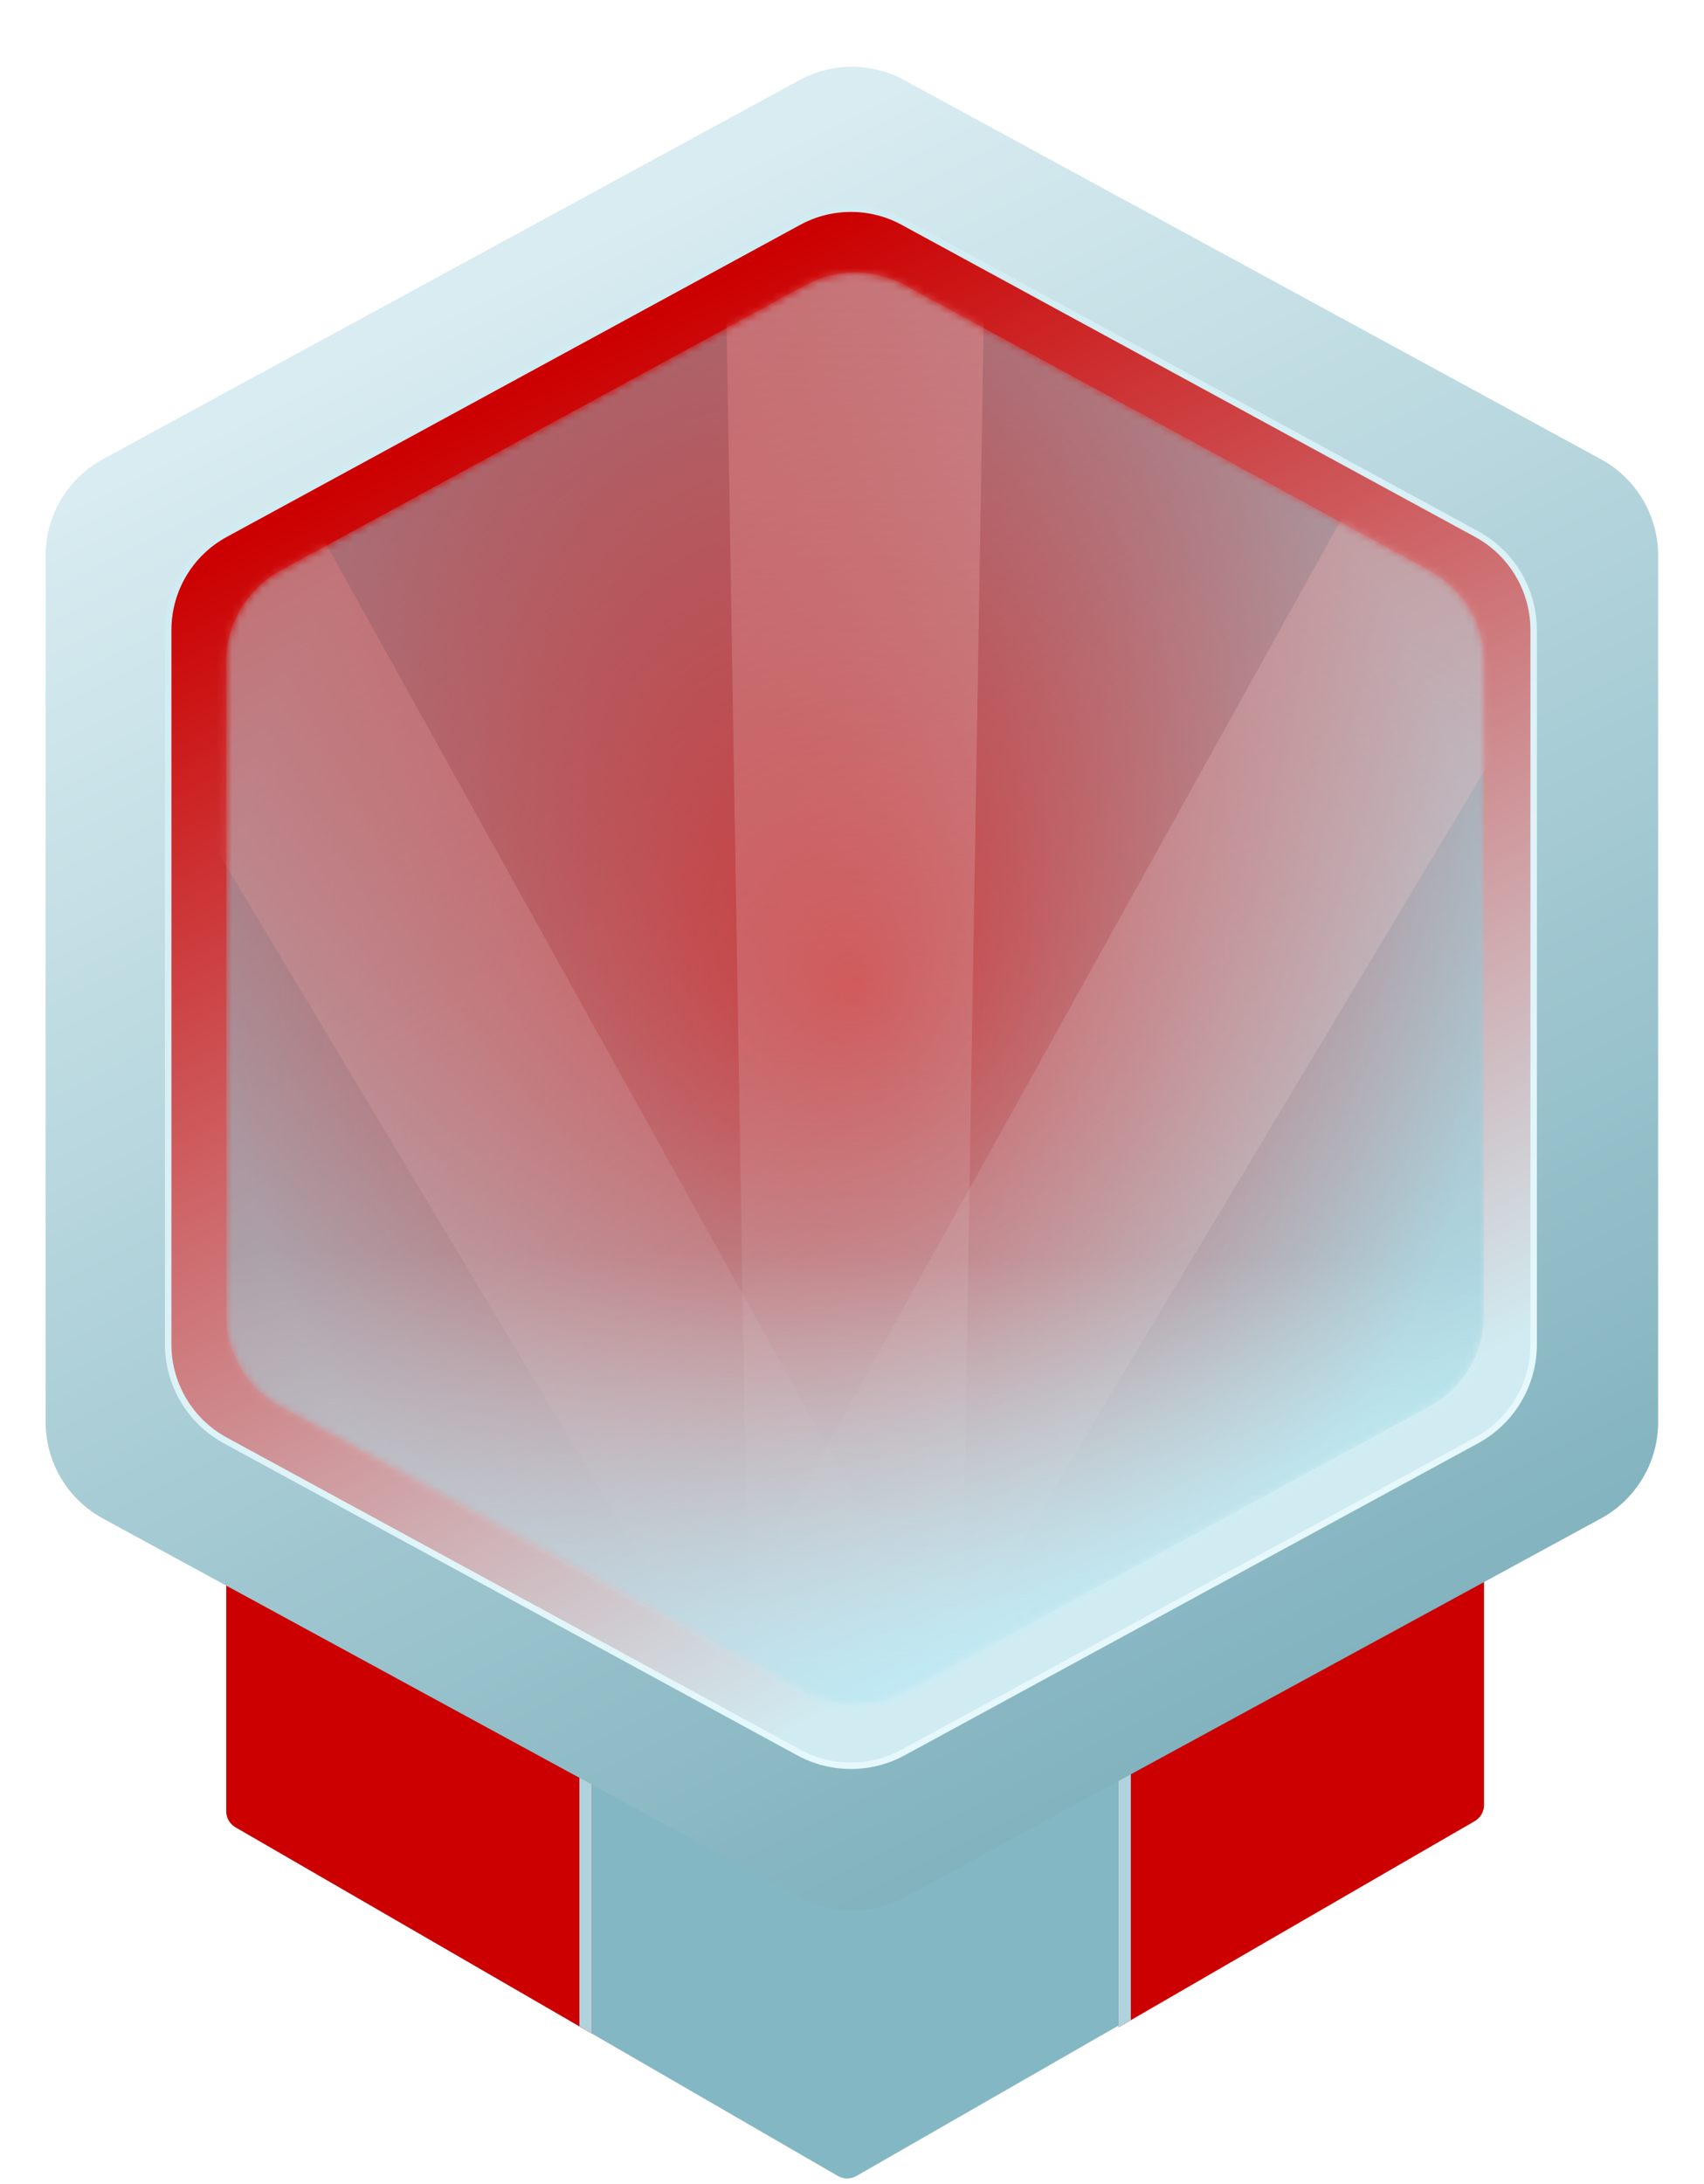 <svg width="100%" height="100%" viewBox="0 0 224 287" fill="none" xmlns="http://www.w3.org/2000/svg">
<path d="M29.741 238.001V144.107H195.079V237.181C195.079 238.056 194.611 238.865 193.852 239.3L112.58 285.939C111.824 286.373 110.894 286.371 110.14 285.935L30.961 240.116C30.206 239.679 29.741 238.873 29.741 238.001Z" fill="#84B7C4"/>
<path fill-rule="evenodd" clip-rule="evenodd" d="M77.795 144.107V267.218L30.961 240.116C30.206 239.679 29.741 238.873 29.741 238.001V144.107H77.795Z" fill="#CC0000"/>
<path fill-rule="evenodd" clip-rule="evenodd" d="M76.167 266.275V144.107H77.796V267.218L76.167 266.275Z" fill="#B0D2DD"/>
<path fill-rule="evenodd" clip-rule="evenodd" d="M147.025 143.293V266.404L193.859 239.302C194.614 238.865 195.079 238.059 195.079 237.187V143.293H147.025Z" fill="#CC0000"/>
<path fill-rule="evenodd" clip-rule="evenodd" d="M148.654 265.461V143.293H147.025V266.404L148.654 265.461Z" fill="#B0D2DD"/>
<g filter="url(#filter0_d_2499_597)">
<path d="M105.098 3.747L13.526 53.561C8.888 56.084 6 60.942 6 66.223L6 180.093C6 185.373 8.888 190.231 13.526 192.754L105.098 242.569C109.393 244.905 114.579 244.905 118.874 242.569L210.446 192.754C215.084 190.231 217.972 185.373 217.972 180.093L217.972 66.223C217.972 60.942 215.084 56.084 210.446 53.561L118.874 3.747C114.579 1.411 109.393 1.411 105.098 3.747Z" fill="url(#paint0_linear_2499_597)"/>
<path d="M104.997 22.387L29.608 63.398C24.987 65.912 22.11 70.751 22.11 76.012L22.11 169.877C22.11 175.137 24.987 179.977 29.608 182.491L104.997 223.502C109.276 225.829 114.443 225.829 118.721 223.502L194.111 182.491C198.732 179.977 201.608 175.137 201.608 169.877L201.608 76.012C201.608 70.751 198.732 65.912 194.111 63.398L118.721 22.387C114.443 20.06 109.276 20.06 104.997 22.387Z" fill="url(#paint1_linear_2499_597)"/>
<g filter="url(#filter1_f_2499_597)">
<path d="M104.997 22.387L29.608 63.398C24.987 65.912 22.11 70.751 22.11 76.012L22.11 169.877C22.11 175.137 24.987 179.977 29.608 182.491L104.997 223.502C109.276 225.829 114.443 225.829 118.721 223.502L194.111 182.491C198.732 179.977 201.608 175.137 201.608 169.877L201.608 76.012C201.608 70.751 198.732 65.912 194.111 63.398L118.721 22.387C114.443 20.06 109.276 20.06 104.997 22.387Z" stroke="url(#paint2_linear_2499_597)" stroke-width="0.848"/>
</g>
<g opacity="0.5">
<mask id="mask0_2499_597" style="mask-type:alpha" maskUnits="userSpaceOnUse" x="29" y="29" width="167" height="189">
<path d="M105.887 30.678L36.878 68.185C32.48 70.575 29.741 75.18 29.741 80.186L29.741 166.033C29.741 171.039 32.48 175.644 36.878 178.034L105.887 215.541C109.955 217.752 114.865 217.752 118.933 215.541L187.943 178.034C192.341 175.644 195.079 171.039 195.079 166.033L195.079 80.186C195.079 75.18 192.341 70.575 187.943 68.185L118.933 30.678C114.865 28.467 109.955 28.467 105.887 30.678Z" fill="#A6D3DE"/>
</mask>
<g mask="url(#mask0_2499_597)">
<path d="M105.887 30.678L36.878 68.185C32.48 70.575 29.741 75.18 29.741 80.186L29.741 166.033C29.741 171.039 32.48 175.644 36.878 178.034L105.887 215.541C109.955 217.752 114.865 217.752 118.933 215.541L187.943 178.034C192.341 175.644 195.079 171.039 195.079 166.033L195.079 80.186C195.079 75.18 192.341 70.575 187.943 68.185L118.933 30.678C114.865 28.467 109.955 28.467 105.887 30.678Z" fill="url(#paint3_radial_2499_597)"/>
<path opacity="0.5" d="M98.591 222.878L95.307 23.332H129.515L126.231 222.878H98.591Z" fill="url(#paint4_linear_2499_597)"/>
<path opacity="0.5" d="M98.151 221.107L-4.466 49.938L25.159 32.834L122.088 207.287L98.151 221.107Z" fill="url(#paint5_linear_2499_597)"/>
<path opacity="0.5" d="M95.3 207.288L192.229 32.834L221.854 49.938L119.237 221.108L95.3 207.288Z" fill="url(#paint6_linear_2499_597)"/>
<rect x="29.742" y="111.703" width="165.338" height="107.375" fill="url(#paint7_linear_2499_597)"/>
<g filter="url(#filter2_i_2499_597)">
<path d="M105.887 30.678L36.878 68.185C32.48 70.575 29.741 75.18 29.741 80.186L29.741 166.033C29.741 171.039 32.48 175.644 36.878 178.034L105.887 215.541C109.955 217.752 114.865 217.752 118.933 215.541L187.943 178.034C192.341 175.644 195.079 171.039 195.079 166.033L195.079 80.186C195.079 75.18 192.341 70.575 187.943 68.185L118.933 30.678C114.865 28.467 109.955 28.467 105.887 30.678Z" fill="black" fill-opacity="0.03"/>
</g>
</g>
</g>
</g>
<defs>
<filter id="filter0_d_2499_597" x="0.913" y="1.994" width="222.146" height="254.197" filterUnits="userSpaceOnUse" color-interpolation-filters="sRGB">
<feFlood flood-opacity="0" result="BackgroundImageFix"/>
<feColorMatrix in="SourceAlpha" type="matrix" values="0 0 0 0 0 0 0 0 0 0 0 0 0 0 0 0 0 0 127 0" result="hardAlpha"/>
<feOffset dy="6.783"/>
<feGaussianBlur stdDeviation="2.544"/>
<feColorMatrix type="matrix" values="0 0 0 0 0.209 0 0 0 0 0.39 0 0 0 0 0.492 0 0 0 0.54 0"/>
<feBlend mode="normal" in2="BackgroundImageFix" result="effect1_dropShadow_2499_597"/>
<feBlend mode="normal" in="SourceGraphic" in2="effect1_dropShadow_2499_597" result="shape"/>
</filter>
<filter id="filter1_f_2499_597" x="21.432" y="19.962" width="180.854" height="205.964" filterUnits="userSpaceOnUse" color-interpolation-filters="sRGB">
<feFlood flood-opacity="0" result="BackgroundImageFix"/>
<feBlend mode="normal" in="SourceGraphic" in2="BackgroundImageFix" result="shape"/>
<feGaussianBlur stdDeviation="0.127" result="effect1_foregroundBlur_2499_597"/>
</filter>
<filter id="filter2_i_2499_597" x="29.741" y="29.02" width="165.338" height="188.18" filterUnits="userSpaceOnUse" color-interpolation-filters="sRGB">
<feFlood flood-opacity="0" result="BackgroundImageFix"/>
<feBlend mode="normal" in="SourceGraphic" in2="BackgroundImageFix" result="shape"/>
<feColorMatrix in="SourceAlpha" type="matrix" values="0 0 0 0 0 0 0 0 0 0 0 0 0 0 0 0 0 0 127 0" result="hardAlpha"/>
<feOffset/>
<feGaussianBlur stdDeviation="5.701"/>
<feComposite in2="hardAlpha" operator="arithmetic" k2="-1" k3="1"/>
<feColorMatrix type="matrix" values="0 0 0 0 0.378 0 0 0 0 0.587 0 0 0 0 0.704 0 0 0 1 0"/>
<feBlend mode="normal" in2="shape" result="effect1_innerShadow_2499_597"/>
</filter>
<linearGradient id="paint0_linear_2499_597" x1="67.472" y1="29.676" x2="162.859" y2="219.179" gradientUnits="userSpaceOnUse">
<stop stop-color="#D8ECF1"/>
<stop offset="1" stop-color="#82B3BF"/>
</linearGradient>
<linearGradient id="paint1_linear_2499_597" x1="66.624" y1="45.363" x2="148.87" y2="197.135" gradientUnits="userSpaceOnUse">
<stop stop-color="#CC0000"/>
<stop offset="1" stop-color="#D0ECF2"/>
</linearGradient>
<linearGradient id="paint2_linear_2499_597" x1="75.527" y1="39.852" x2="164.131" y2="199.254" gradientUnits="userSpaceOnUse">
<stop stop-color="#D0ECF2"/>
<stop offset="1" stop-color="#E6F8FC"/>
</linearGradient>
<radialGradient id="paint3_radial_2499_597" cx="0" cy="0" r="1" gradientUnits="userSpaceOnUse" gradientTransform="translate(112.41 123.11) rotate(90) scale(95.977 82.669)">
<stop stop-color="#CC0000"/>
<stop offset="1" stop-color="#8DD3E2"/>
</radialGradient>
<linearGradient id="paint4_linear_2499_597" x1="112.411" y1="23.332" x2="112.411" y2="222.878" gradientUnits="userSpaceOnUse">
<stop stop-color="white"/>
<stop offset="1" stop-color="#F2EDED" stop-opacity="0"/>
</linearGradient>
<linearGradient id="paint5_linear_2499_597" x1="10.347" y1="41.386" x2="110.12" y2="214.197" gradientUnits="userSpaceOnUse">
<stop stop-color="white"/>
<stop offset="1" stop-color="#F2EDED" stop-opacity="0"/>
</linearGradient>
<linearGradient id="paint6_linear_2499_597" x1="207.042" y1="41.386" x2="107.269" y2="214.198" gradientUnits="userSpaceOnUse">
<stop stop-color="white"/>
<stop offset="1" stop-color="#F2EDED" stop-opacity="0"/>
</linearGradient>
<linearGradient id="paint7_linear_2499_597" x1="112.411" y1="158.264" x2="111.912" y2="212.425" gradientUnits="userSpaceOnUse">
<stop stop-color="#EEFFFF" stop-opacity="0"/>
<stop offset="1" stop-color="#B5EBFB"/>
</linearGradient>
</defs>
</svg>
